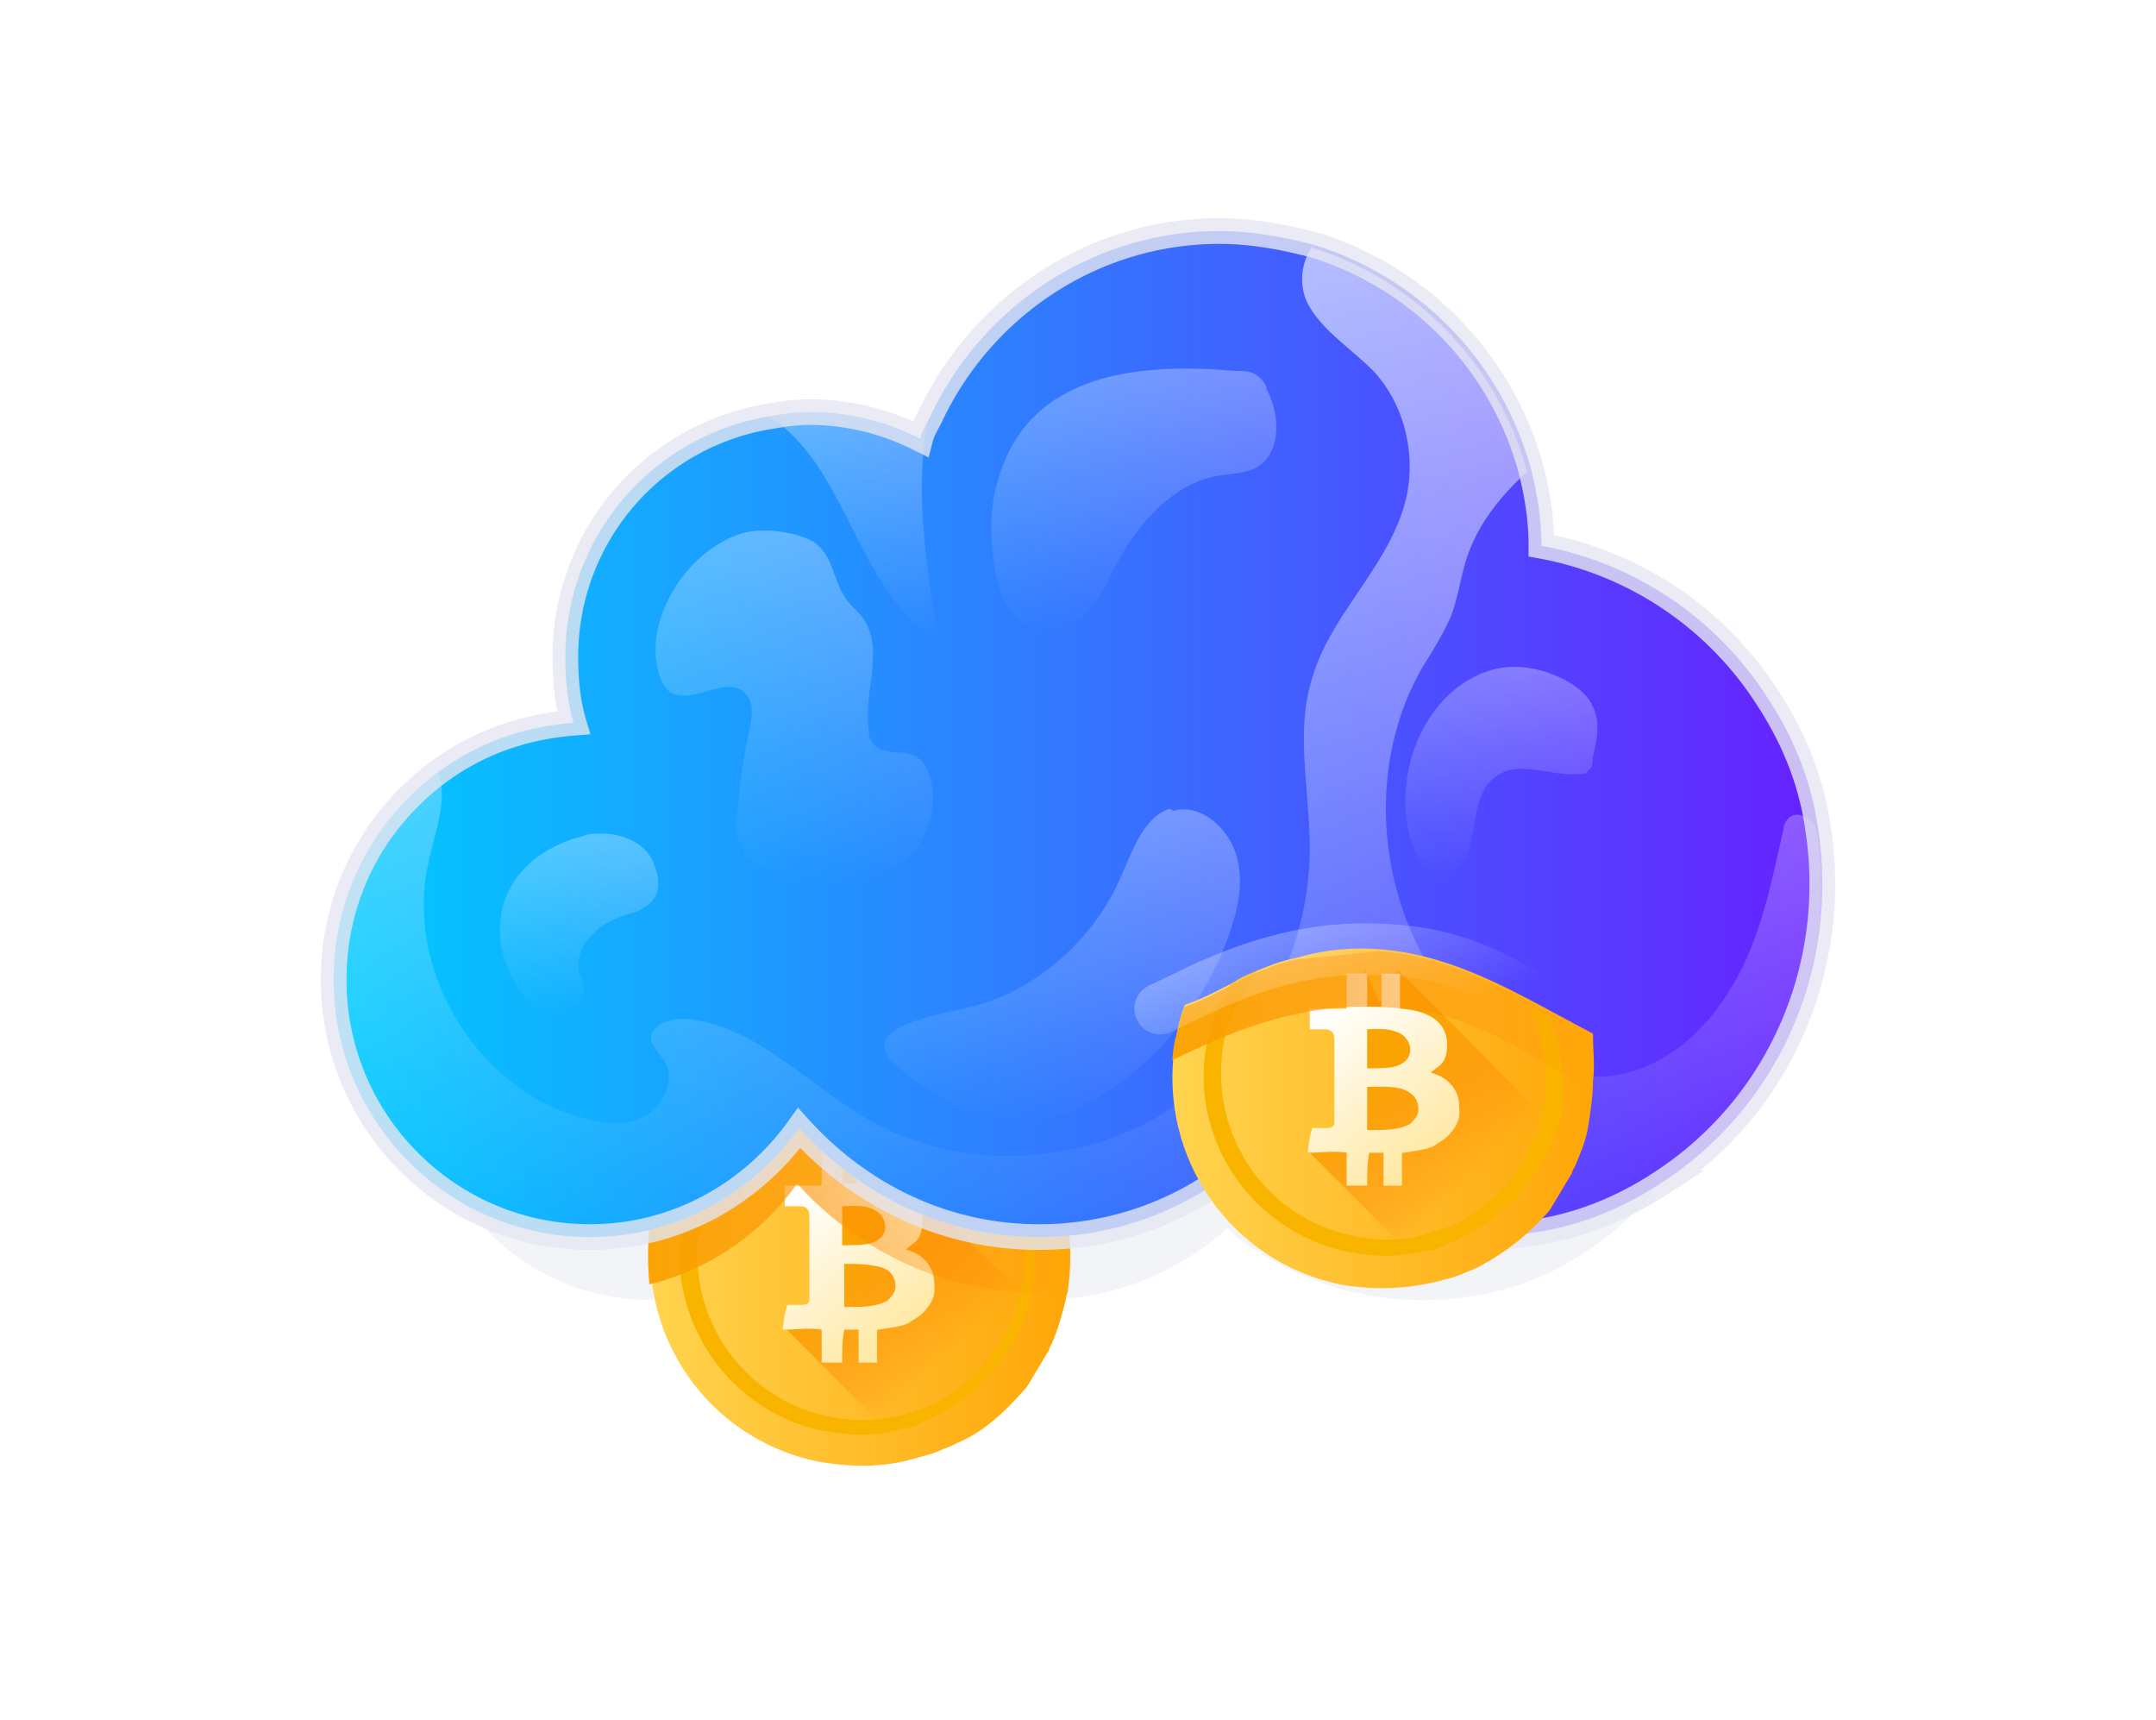 <svg width="84" height="67" fill="none" xmlns="http://www.w3.org/2000/svg">
  <g filter="url(#a)">
    <path d="M61.7 44.818c-1.395.906-2.86 1.464-4.394 1.674-3 .488-6.068-.21-8.51-1.884a5.271 5.271 0 0 1-.976-.767c-1.953 1.744-4.464 2.79-7.254 2.79-3.278 0-6.138-1.465-8.16-3.697-1.605 2.232-4.185 3.697-7.115 3.697-4.813 0-8.718-3.906-8.718-8.72 0-2.93 1.395-5.44 3.557-7.045 1.325-.977 2.86-1.535 4.603-1.674-.21-.698-.279-1.465-.279-2.233 0-4.115 3-7.534 6.975-8.161.419-.07.837-.14 1.325-.14 1.395 0 2.65.349 3.767.907.07-.279.209-.488.348-.767 1.744-3.697 5.51-6.278 9.835-6.278 1.116 0 2.232.209 3.278.488 3.557 1.116 6.347 3.976 7.324 7.603.209.837.349 1.675.349 2.581a11.635 11.635 0 0 1 7.742 5.232c.906 1.396 1.464 2.86 1.674 4.395.697 4.604-1.256 9.348-5.371 11.998Z" fill="#F2F4F8"/>
  </g>
  <path d="M41.611 50.198c0 .16-.08.24-.08.401-.16.641-.32 1.202-.56 1.763-.08.08-.079.24-.159.32l-.72 1.203c-.079.16-.239.32-.319.4-.719.802-1.518 1.523-2.476 1.924-.16.08-.32.16-.56.24-.319.16-.639.24-.958.32-1.278.401-2.557.401-3.915.16a8.155 8.155 0 0 1-6.47-7.051c-.08-.882-.08-1.843.079-2.725a7.896 7.896 0 0 1 3.196-4.968c1.837-1.363 4.154-1.924 6.55-1.443a8.14 8.14 0 0 1 4.155 2.244c1.039 1.042 1.837 2.404 2.157 3.847.16 1.122.24 2.243.08 3.365Z" fill="url(#b)"/>
  <path d="M33.463 55.888c-.48 0-.959-.08-1.438-.16-3.755-.802-6.152-4.488-5.433-8.255a7.084 7.084 0 0 1 2.956-4.407c1.518-1.042 3.435-1.363 5.193-.962 1.358.24 2.556.962 3.515 1.924 1.678 1.683 2.397 4.007 1.918 6.33-.08.481-.24 1.042-.48 1.443 0 .08-.08.16-.16.32-.16.32-.4.722-.639 1.042-.08.16-.16.24-.32.32a5.636 5.636 0 0 1-2.156 1.684l-.48.24c-.32.16-.559.24-.799.24-.399.16-1.038.24-1.677.24Zm0-13.303c-1.199 0-2.397.32-3.436 1.042-1.438.962-2.396 2.324-2.716 4.007-.719 3.446 1.518 6.812 4.953 7.533 1.039.24 2.078.16 3.036-.08l.72-.24c.16-.08.239-.161.399-.161.719-.4 1.358-.882 1.917-1.523.08-.08.16-.24.24-.32.24-.32.4-.561.559-.882.08-.08.08-.16.16-.24.24-.401.32-.882.48-1.362.479-2.084-.24-4.248-1.758-5.77-.88-.882-1.998-1.443-3.196-1.763-.48-.24-.959-.24-1.358-.24Z" fill="#F9B400"/>
  <path d="M40.722 52.755c-.24.4-.4.8-.72 1.121-.08.16-.239.321-.319.401-.719.801-1.598 1.443-2.476 2.004-.16.08-.32.16-.56.24-.32.16-.639.24-.958.32l-5.113-5.128 1.677-.882.16-.4.08-.802s-.08-2.885-.16-3.045l.48-1.923.559 1.282.719-1.282 7.03 7.052c0 .24-.32.961-.4 1.041Z" fill="url(#c)"/>
  <path d="M32.812 53.075h-.798v-1.282c-.48-.08-.96 0-1.519 0 .08-.641.08-.641.16-.882 0-.08 0-.08.08-.08h.48c.24 0 .32-.08.32-.24v-3.206c0-.32-.16-.4-.4-.4h-.56v-.802h1.359c.08 0 .08 0 .08-.08v-1.282h.798v1.282h.56v-1.282h.719v1.282c0 .08 0 .08.08.08.878.08 1.677.401 1.757 1.282 0 .321 0 .642-.24.882-.16.16-.32.24-.399.32.24.08.799.241 1.039.882.08.24.08.48.08.721 0 .24-.16.561-.32.721-.16.24-.48.401-.72.562-.399.16-.718.16-1.118.24-.08 0-.08 0-.08.08v1.202h-.718v-1.282h-.56c-.08.4-.08.881-.08 1.282Zm2.078-2.965c0-.24-.08-.48-.32-.641-.4-.24-1.278-.24-1.678-.24v1.682c.8 0 1.199 0 1.678-.24.16-.16.32-.32.32-.561Zm-2.078-3.125v1.522c.32 0 .88 0 1.119-.08.799-.24.639-1.042.16-1.282-.4-.24-.88-.16-1.279-.16Z" fill="url(#d)"/>
  <path d="M41.6 50.27c-.4 0-.799.08-1.198.08-3.675 0-7.03-1.682-9.347-4.247-1.358 1.923-3.436 3.366-5.753 3.927-.08-.882-.08-1.843.08-2.725a7.896 7.896 0 0 1 3.196-4.968c1.838.801 3.435 2.404 5.193 3.446 2.317 1.362 5.113 1.763 7.67 1.202.32.961.32 2.163.16 3.285Z" fill="url(#e)"/>
  <path d="M64.69 46.103c-1.598 1.042-3.276 1.683-5.034 1.924-3.435.56-6.95-.24-9.746-2.164-.4-.24-.8-.561-1.119-.882-2.237 2.004-5.113 3.206-8.308 3.206-3.755 0-7.03-1.683-9.348-4.247-1.837 2.564-4.793 4.247-8.149 4.247-5.512 0-9.986-4.488-9.986-10.017 0-3.366 1.598-6.25 4.074-8.094 1.518-1.122 3.276-1.763 5.273-1.923-.24-.802-.32-1.683-.32-2.565a9.476 9.476 0 0 1 7.99-9.376c.48-.08.959-.16 1.518-.16 1.598 0 3.036.4 4.314 1.042.08-.32.24-.561.4-.882C38.244 11.965 42.558 9 47.512 9c1.278 0 2.556.24 3.755.561a12.61 12.61 0 0 1 8.388 8.735c.24.962.4 1.923.4 2.965a13.325 13.325 0 0 1 8.868 6.01c1.038 1.603 1.677 3.286 1.917 5.049.799 5.289-1.438 10.738-6.152 13.783Z" fill="#F2F4F8"/>
  <path d="M64.69 46.103c-1.598 1.042-3.276 1.683-5.034 1.924-3.435.56-6.95-.24-9.746-2.164-.4-.24-.8-.561-1.119-.882-2.237 2.004-5.113 3.206-8.308 3.206-3.755 0-7.03-1.683-9.348-4.247-1.837 2.564-4.793 4.247-8.149 4.247-5.512 0-9.986-4.488-9.986-10.017 0-3.366 1.598-6.25 4.074-8.094 1.518-1.122 3.276-1.763 5.273-1.923-.24-.802-.32-1.683-.32-2.565a9.476 9.476 0 0 1 7.99-9.376c.48-.08.959-.16 1.518-.16 1.598 0 3.036.4 4.314 1.042.08-.32.24-.561.4-.882C38.244 11.965 42.558 9 47.512 9c1.278 0 2.556.24 3.755.561a12.61 12.61 0 0 1 8.388 8.735c.24.962.4 1.923.4 2.965a13.325 13.325 0 0 1 8.868 6.01c1.038 1.603 1.677 3.286 1.917 5.049.799 5.289-1.438 10.738-6.152 13.783Z" fill="url(#f)"/>
  <path d="M36.168 30.076c-.08-.24-.32-.561-.56-.641-.479-.24-1.118 0-1.517-.4a.729.729 0 0 1-.24-.562c-.24-1.442.64-3.205-.24-4.407-.16-.24-.479-.481-.639-.722-.559-.801-.479-1.683-1.278-2.244-.719-.4-1.997-.56-2.796-.32-2.077.641-3.755 3.205-3.276 5.289.08.32.24.721.48.882.878.56 2.237-.722 2.956.08.32.32.24.881.16 1.282-.24 1.122-.4 2.244-.48 3.285-.08.481-.08 1.042.16 1.443.24.56.799.801 1.358 1.042 1.438.48 3.116.56 4.474-.24 1.198-.562 1.997-2.325 1.438-3.767Z" fill="url(#g)" style="mix-blend-mode:overlay" opacity=".3"/>
  <path d="M23.225 32.48c-.16 0-.32 0-.48.08-2.636.641-3.994 2.885-2.875 5.37.32.64.719 1.281 1.358 1.522.639.24 1.598-.24 1.518-.962 0-.16-.08-.4-.16-.56-.16-.562.08-1.123.48-1.523.399-.401.878-.641 1.437-.802.32-.08.64-.24.88-.48.319-.321.319-.882.159-1.283-.24-.961-1.278-1.442-2.317-1.362Z" fill="url(#h)" style="mix-blend-mode:overlay" opacity=".3"/>
  <path d="M48.95 14.61c-.24-.16-.48-.16-.799-.16-3.675-.321-8.069 0-9.267 4.247-.32 1.041-.32 2.163-.16 3.205.08.641.24 1.282.56 1.763.319.56.878.962 1.517.962.64 0 1.199-.321 1.598-.802.4-.48.719-1.042.959-1.602.879-1.683 2.237-3.366 4.074-3.687.48-.08 1.039-.08 1.518-.32.959-.561.959-2.004.4-3.046 0-.16-.16-.4-.4-.56Z" fill="url(#i)" style="mix-blend-mode:overlay" opacity=".3"/>
  <path d="M45.515 31.518c-1.039.401-1.438 1.763-1.918 2.805-1.038 2.244-3.035 4.087-5.432 4.808-1.039.32-5.353.802-3.036 2.565 1.198.881 2.397 1.763 3.835 2.003 1.598.24 3.195-.48 4.474-1.362 2.157-1.523 3.755-3.767 4.553-6.25.32-.963.48-2.085.08-3.046-.4-.962-1.438-1.763-2.396-1.443 0-.08-.08-.08-.16-.08Z" fill="url(#j)" style="mix-blend-mode:overlay" opacity=".3"/>
  <path d="M62.052 27.511c-.16-.4-.56-.72-.959-.961-.878-.481-1.917-.722-2.876-.481-3.035.801-4.314 4.968-2.876 7.533.16.32.4.56.72.64.239 0 .399-.08.559-.16 1.118-.88.479-3.045 1.677-3.846.88-.641 2.077 0 3.196-.08.16 0 .32 0 .4-.16.16-.08.16-.32.16-.481.159-.641.319-1.363 0-2.004Z" fill="url(#k)" style="mix-blend-mode:overlay" opacity=".3"/>
  <path d="M55.502 43.378c-1.04-.72-5.753-3.526-4.075.321.32.721 1.198 1.122 1.917 1.442.48.24 1.039.401 1.518.642.4.16.88.32 1.279.16.479-.24.639-.882.4-1.443-.16-.48-.64-.801-1.04-1.122Z" fill="#fff"/>
  <path d="M29.937 16.212c.48-.08.959-.16 1.518-.16 1.598 0 3.036.4 4.314 1.042.08-.32.24-.561.4-.882-.56 2.805-.08 5.85.399 8.735-3.196-1.843-3.515-6.811-6.631-8.735Z" fill="url(#l)" style="mix-blend-mode:overlay" opacity=".3"/>
  <path d="M64.69 46.103c-1.598 1.042-3.276 1.683-5.034 1.923-1.278-1.202-1.997-3.045-3.036-4.487-1.198-1.683-3.435-2.965-5.192-1.924-1.119.642-1.598 2.084-1.598 3.446 0 .321 0 .561.08.802-.4-.24-.8-.561-1.119-.882-2.237 2.004-5.113 3.206-8.308 3.206-3.755 0-7.03-1.683-9.348-4.247-1.837 2.564-4.793 4.247-8.149 4.247-5.512 0-9.986-4.488-9.986-10.017 0-3.366 1.598-6.251 4.074-8.094.4 1.122-.16 2.404-.399 3.606-.879 4.167 1.917 8.735 5.992 9.857.799.24 1.757.32 2.476-.08.72-.401 1.199-1.443.72-2.164-.16-.24-.4-.48-.48-.721-.16-.641.799-.962 1.438-.882 2.716.32 4.634 2.565 7.03 3.927 3.516 2.003 8.15 1.843 11.585-.32 3.435-2.164 5.592-6.171 5.592-10.258 0-2.244-.56-4.488.08-6.571.719-2.565 3.036-4.408 3.675-7.052.4-1.763-.08-3.687-1.278-4.969-.959-.961-2.157-1.683-2.637-2.805-.24-.64-.16-1.442.24-2.003a12.611 12.611 0 0 1 8.389 8.735c-.96.881-1.758 1.843-2.237 3.045-.32.802-.4 1.683-.72 2.564-.319.722-.718 1.363-1.118 2.004-2.556 4.407-1.598 10.658 2.237 14.024 1.278 1.122 2.956 2.003 4.714 1.923 2.157-.08 3.994-1.603 5.113-3.526 1.118-1.843 1.517-4.007 1.997-6.09 0-.16.08-.32.16-.401.32-.4.879-.08 1.118.32.879 5.37-1.358 10.819-6.072 13.864Z" fill="url(#m)" style="mix-blend-mode:overlay" opacity=".6"/>
  <path opacity=".8" d="M64.69 46.103c-1.598 1.042-3.276 1.683-5.034 1.924-3.435.56-6.95-.24-9.746-2.164a6.04 6.04 0 0 1-1.119-.882c-2.237 2.004-5.113 3.206-8.308 3.206-3.755 0-7.03-1.683-9.348-4.247-1.837 2.564-4.793 4.247-8.149 4.247-5.512 0-9.986-4.488-9.986-10.017 0-3.366 1.598-6.25 4.074-8.094 1.518-1.122 3.276-1.763 5.273-1.923-.24-.802-.32-1.683-.32-2.565a9.476 9.476 0 0 1 7.99-9.376c.48-.08.959-.16 1.518-.16 1.598 0 3.036.4 4.314 1.042.08-.32.24-.561.4-.882C38.244 11.965 42.558 9 47.512 9c1.278 0 2.556.24 3.755.561a12.61 12.61 0 0 1 8.388 8.735c.24.962.4 1.923.4 2.965a13.325 13.325 0 0 1 8.868 6.01c1.038 1.603 1.677 3.286 1.917 5.049.799 5.289-1.438 10.738-6.152 13.783Z" stroke="#E4E6F1" stroke-miterlimit="10"/>
  <path d="M62.065 42.104c0 .561-.08 1.042-.16 1.603-.08.641-.319 1.202-.559 1.763-.08.08-.08.24-.16.32l-.718 1.203c-.08.16-.24.32-.32.4-.719.802-1.598 1.443-2.477 1.924-.16.08-.32.16-.559.24-.32.16-.639.24-.959.32-1.198.321-2.556.402-3.914.161-4.314-.881-7.11-4.968-6.471-9.296 0-.16.08-.32.08-.48.08-.401.16-.722.32-1.123.718-.24 1.277-.56 1.916-.881.88-.48 1.678-.802 2.477-.962 1.118-.32 2.157-.4 3.196-.32 3.115.24 5.672 1.923 8.308 3.285 0 .721.08 1.282 0 1.843Z" fill="url(#n)"/>
  <path d="M60.388 39.62c-.32-.16-.56-.32-.879-.4a5.86 5.86 0 0 1 .719 2.805c0 .4 0 .88-.16 1.281-.08.481-.24.882-.479 1.363 0 .08-.08.16-.08.24-.16.32-.32.641-.56.882-.08.16-.159.24-.239.32-.56.641-1.198 1.122-1.917 1.523-.16.08-.24.16-.4.16l-.719.24c-.959.321-1.997.321-3.036.08-3.435-.72-5.592-4.086-4.953-7.532a7.06 7.06 0 0 1 1.358-2.805c-.32.16-.639.24-.958.48-.08 0-.08.081-.16.081-.4.641-.72 1.362-.879 2.164-.799 3.766 1.678 7.453 5.433 8.254.479.08.958.16 1.438.16.639 0 1.278-.08 1.917-.24.24-.08.48-.16.799-.32l.48-.241a7.17 7.17 0 0 0 2.156-1.683c.08-.08.16-.24.32-.4.24-.321.48-.642.639-1.043.08-.08.08-.24.16-.32.24-.481.4-.962.48-1.523.079-1.041 0-2.324-.48-3.526Z" fill="#F9B400"/>
  <path d="M61.095 45.863c-.24.4-.4.801-.72 1.122-.08.16-.239.32-.319.4-.719.802-1.598 1.443-2.476 2.004-.16.08-.32.16-.56.24-.32.16-.639.24-.958.32l-5.113-5.128 1.677-.881.16-.401.08-.802s-.08-2.884-.16-3.045l.48-1.923.559 1.282.719-1.282 7.03 7.052c.08.24-.32.962-.4 1.042Z" fill="url(#o)"/>
  <path d="M53.265 46.183h-.798v-1.282c-.48-.08-.96 0-1.518 0 .08-.64.08-.64.16-.881 0-.08 0-.08.08-.08h.479c.24 0 .32-.08.32-.24v-3.206c0-.32-.16-.401-.4-.401h-.56v-.801h1.359c.08 0 .08 0 .08-.08v-1.283h.798v1.282h.56V37.93h.719v1.282c0 .08 0 .08.08.08.878.08 1.677.401 1.757 1.283 0 .32 0 .64-.24.881-.16.16-.319.24-.399.32.24.081.799.241 1.039.882.08.24.08.481.08.722 0 .24-.16.56-.32.72-.16.241-.48.402-.719.562-.4.16-.72.16-1.119.24-.08 0-.08 0-.08.08v1.202h-.718v-1.282h-.56c-.08.4-.08.882-.08 1.282Zm1.998-2.965c0-.24-.08-.48-.32-.64-.4-.321-1.198-.241-1.678-.241v1.683c.8 0 1.199 0 1.678-.24.16-.161.32-.321.32-.562Zm-1.998-3.125v1.522c.32 0 .88 0 1.119-.08.799-.24.639-1.041.16-1.282-.48-.24-.959-.16-1.279-.16Z" fill="url(#p)"/>
  <path d="M62.053 42.577c-3.915-2.484-5.512-3.366-8.948-3.366-3.275 0-6.071 1.443-7.43 2.084 0-.16.08-.801.16-.962.08-.4.16-.72.32-1.122.719-.24 1.278-.56 1.917-.881.879-.48 1.678-.801 2.477-.962l3.195-.32c3.116.24 5.673 1.923 8.31 3.285 0 .641.079 1.603 0 2.244Z" fill="url(#q)"/>
  <path opacity=".4" d="M45.196 39.292c1.119-.481 4.154-2.324 7.91-2.324 3.594 0 5.192.961 9.346 3.606" stroke="url(#r)" stroke-width="2" stroke-miterlimit="10" stroke-linecap="round" stroke-linejoin="round"/>
  <defs>
    <linearGradient id="b" x1="25.217" y1="48.927" x2="41.708" y2="48.927" gradientUnits="userSpaceOnUse">
      <stop offset=".003" stop-color="#FFD44F"/>
      <stop offset="1" stop-color="#FFA607"/>
    </linearGradient>
    <linearGradient id="c" x1="33.11" y1="49.003" x2="36.914" y2="52.796" gradientUnits="userSpaceOnUse">
      <stop stop-color="#FAA404"/>
      <stop offset="1" stop-color="#FF7904" stop-opacity="0"/>
    </linearGradient>
    <linearGradient id="d" x1="36.127" y1="53.03" x2="30.953" y2="46.552" gradientUnits="userSpaceOnUse">
      <stop stop-color="#FFE491"/>
      <stop offset="1" stop-color="#fff"/>
    </linearGradient>
    <linearGradient id="e" x1="25.217" y1="46.279" x2="41.709" y2="46.279" gradientUnits="userSpaceOnUse">
      <stop stop-color="#FAA404"/>
      <stop offset="1" stop-color="#FF7904" stop-opacity="0"/>
    </linearGradient>
    <linearGradient id="f" x1="13" y1="28.601" x2="71" y2="28.601" gradientUnits="userSpaceOnUse">
      <stop stop-color="#00CBFF"/>
      <stop offset="1" stop-color="#6721FF"/>
    </linearGradient>
    <linearGradient id="g" x1="30.945" y1="20.667" x2="30.945" y2="34.445" gradientUnits="userSpaceOnUse">
      <stop stop-color="#fff"/>
      <stop offset="1" stop-color="#fff" stop-opacity="0"/>
    </linearGradient>
    <linearGradient id="h" x1="22.561" y1="32.471" x2="22.561" y2="39.514" gradientUnits="userSpaceOnUse">
      <stop stop-color="#fff"/>
      <stop offset="1" stop-color="#fff" stop-opacity="0"/>
    </linearGradient>
    <linearGradient id="i" x1="44.174" y1="14.357" x2="44.174" y2="24.627" gradientUnits="userSpaceOnUse">
      <stop stop-color="#fff"/>
      <stop offset="1" stop-color="#fff" stop-opacity="0"/>
    </linearGradient>
    <linearGradient id="j" x1="41.382" y1="31.518" x2="41.382" y2="43.746" gradientUnits="userSpaceOnUse">
      <stop stop-color="#fff"/>
      <stop offset="1" stop-color="#fff" stop-opacity="0"/>
    </linearGradient>
    <linearGradient id="k" x1="58.494" y1="25.975" x2="58.494" y2="34.243" gradientUnits="userSpaceOnUse">
      <stop stop-color="#fff"/>
      <stop offset="1" stop-color="#fff" stop-opacity="0"/>
    </linearGradient>
    <linearGradient id="l" x1="33.252" y1="16.052" x2="33.252" y2="24.947" gradientUnits="userSpaceOnUse">
      <stop stop-color="#fff"/>
      <stop offset="1" stop-color="#fff" stop-opacity="0"/>
    </linearGradient>
    <linearGradient id="m" x1="41.974" y1="9.641" x2="41.974" y2="48.187" gradientUnits="userSpaceOnUse">
      <stop stop-color="#fff"/>
      <stop offset="1" stop-color="#fff" stop-opacity="0"/>
    </linearGradient>
    <linearGradient id="n" x1="45.619" y1="43.679" x2="62.104" y2="43.679" gradientUnits="userSpaceOnUse">
      <stop offset=".003" stop-color="#FFD44F"/>
      <stop offset="1" stop-color="#FFA607"/>
    </linearGradient>
    <linearGradient id="o" x1="53.508" y1="42.102" x2="57.312" y2="45.894" gradientUnits="userSpaceOnUse">
      <stop stop-color="#FAA404"/>
      <stop offset="1" stop-color="#FF7904" stop-opacity="0"/>
    </linearGradient>
    <linearGradient id="p" x1="56.525" y1="46.128" x2="51.352" y2="39.651" gradientUnits="userSpaceOnUse">
      <stop stop-color="#FFE491"/>
      <stop offset="1" stop-color="#fff"/>
    </linearGradient>
    <linearGradient id="q" x1="45.664" y1="39.837" x2="62.074" y2="39.837" gradientUnits="userSpaceOnUse">
      <stop stop-color="#FAA404"/>
      <stop offset="1" stop-color="#FF7904" stop-opacity="0"/>
    </linearGradient>
    <linearGradient id="r" x1="51" y1="33.5" x2="53.824" y2="40.574" gradientUnits="userSpaceOnUse">
      <stop stop-color="#fff"/>
      <stop offset="1" stop-color="#fff" stop-opacity="0"/>
    </linearGradient>
    <filter id="a" x=".573" y=".52" width="82.637" height="66.125" filterUnits="userSpaceOnUse" color-interpolation-filters="sRGB">
      <feFlood flood-opacity="0" result="BackgroundImageFix"/>
      <feColorMatrix in="SourceAlpha" values="0 0 0 0 0 0 0 0 0 0 0 0 0 0 0 0 0 0 127 0" result="hardAlpha"/>
      <feOffset dy="4"/>
      <feGaussianBlur stdDeviation="8"/>
      <feColorMatrix values="0 0 0 0 0.306 0 0 0 0 0.329 0 0 0 0 0.494 0 0 0 0.08 0"/>
      <feBlend in2="BackgroundImageFix" result="effect1_dropShadow_0_423"/>
      <feBlend in="SourceGraphic" in2="effect1_dropShadow_0_423" result="shape"/>
    </filter>
  </defs>
</svg>
